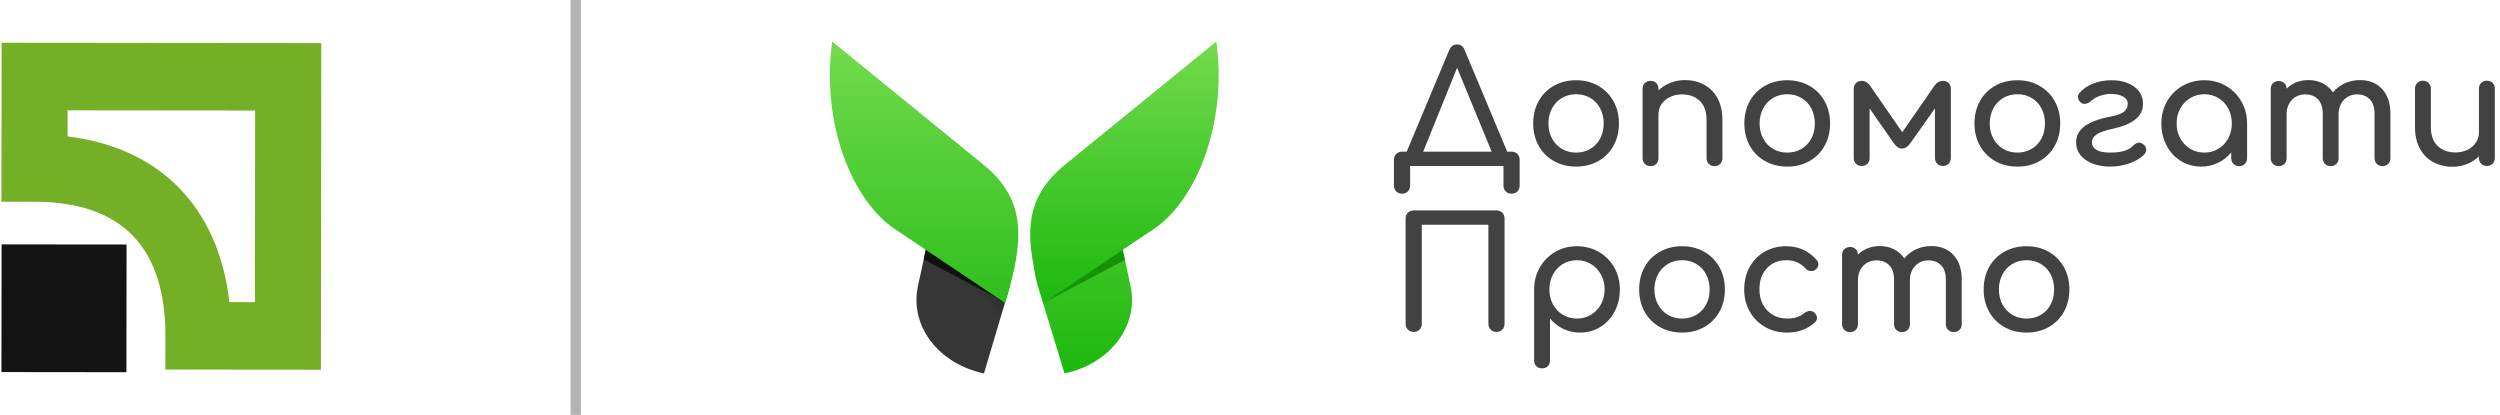 <svg xmlns="http://www.w3.org/2000/svg" width="241" height="40" viewBox="0 0 241 40">
    <defs>
        <linearGradient id="logoblago-a" x1="48.413%" x2="64.359%" y1="60.491%" y2="29.116%">
            <stop offset="0%" stop-color="#363636"></stop>
            <stop offset="100%" stop-color="#231F1F"></stop>
        </linearGradient>
        <linearGradient id="logoblago-b" x1="50%" x2="50%" y1="0%" y2="100%">
            <stop offset="0%" stop-color="#73DB4E"></stop>
            <stop offset="100%" stop-color="#1DB80E"></stop>
        </linearGradient>
    </defs>
    <g fill="none" fill-rule="evenodd">
        <g transform="translate(80 4)">
            <path fill="url(#logoblago-a)"
                  d="M17.384,23.487 L14.854,32 C10.488,31.076 7.659,27.431 8.491,23.574 L11.323,10.446 C16.598,11.234 18.597,18.963 17.26,23.337 L17.384,23.487 Z"></path>
            <polygon fill="#101010" points="16.902 25.146 9.047 21.004 9.261 20.006"></polygon>
            <path fill="url(#logoblago-b)"
                  d="M14.785 11.857L.22 0 .22 0C-.852 7.896 2.121 15.303 6.267 18.085L16.889 25.202C18.835 18.938 18.866 15.18 14.785 11.857M20.021 23.487L22.622 32C26.988 31.076 29.817 27.431 28.985 23.574L26.153 10.446C20.878 11.234 18.684 19.113 20.021 23.487"></path>
            <polygon fill="#149303" points="20.583 25.202 28.438 21.06 28.224 20.062"></polygon>
            <path fill="url(#logoblago-b)"
                  d="M22.691,11.857 L37.256,0 L37.256,0 C38.327,7.896 35.355,15.303 31.209,18.085 L20.587,25.202 C18.641,18.938 18.61,15.18 22.691,11.857"></path>
        </g>

        <path fill="#424242"
              d="M145.715,14.62 C145.945,14.62 146.132,14.692 146.278,14.838 C146.423,14.983 146.495,15.17 146.495,15.4 L146.495,17.89 C146.495,18.12 146.423,18.307 146.278,18.453 C146.132,18.598 145.945,18.67 145.715,18.67 C145.495,18.67 145.31,18.598 145.16,18.453 C145.01,18.307 144.935,18.12 144.935,17.89 L144.935,16 L135.935,16 L135.935,17.89 C135.935,18.12 135.863,18.307 135.718,18.453 C135.572,18.598 135.385,18.67 135.155,18.67 C134.935,18.67 134.75,18.598 134.6,18.453 C134.45,18.307 134.375,18.12 134.375,17.89 L134.375,15.4 C134.375,15.17 134.45,14.983 134.6,14.838 C134.75,14.692 134.935,14.62 135.155,14.62 L135.605,14.62 L139.715,4.81 C139.865,4.46 140.11,4.285 140.45,4.285 C140.81,4.285 141.055,4.46 141.185,4.81 L145.295,14.62 L145.715,14.62 Z M137.195,14.62 L143.795,14.62 L140.465,6.535 L137.195,14.62 Z M151.94,7.735 C152.73,7.735 153.437,7.912 154.062,8.268 C154.688,8.623 155.177,9.115 155.532,9.745 C155.888,10.375 156.065,11.095 156.065,11.905 C156.065,12.705 155.89,13.42 155.54,14.05 C155.19,14.68 154.703,15.172 154.077,15.527 C153.452,15.883 152.74,16.06 151.94,16.06 C151.14,16.06 150.425,15.883 149.795,15.527 C149.165,15.172 148.675,14.68 148.325,14.05 C147.975,13.42 147.8,12.705 147.8,11.905 C147.8,11.095 147.975,10.375 148.325,9.745 C148.675,9.115 149.165,8.623 149.795,8.268 C150.425,7.912 151.14,7.735 151.94,7.735 Z M151.94,9.085 C151.43,9.085 150.973,9.205 150.567,9.445 C150.162,9.685 149.845,10.02 149.615,10.45 C149.385,10.88 149.27,11.365 149.27,11.905 C149.27,12.445 149.385,12.927 149.615,13.352 C149.845,13.778 150.162,14.11 150.567,14.35 C150.973,14.59 151.43,14.71 151.94,14.71 C152.45,14.71 152.907,14.59 153.312,14.35 C153.718,14.11 154.032,13.778 154.257,13.352 C154.483,12.927 154.595,12.445 154.595,11.905 C154.595,11.365 154.483,10.88 154.257,10.45 C154.032,10.02 153.718,9.685 153.312,9.445 C152.907,9.205 152.45,9.085 151.94,9.085 Z M162.425,7.72 C163.115,7.72 163.735,7.87 164.285,8.17 C164.835,8.47 165.265,8.907 165.575,9.482 C165.885,10.058 166.04,10.75 166.04,11.56 L166.04,15.25 C166.04,15.47 165.968,15.652 165.822,15.797 C165.677,15.943 165.495,16.015 165.275,16.015 C165.055,16.015 164.873,15.943 164.727,15.797 C164.582,15.652 164.51,15.47 164.51,15.25 L164.51,11.56 C164.51,10.75 164.293,10.138 163.857,9.723 C163.422,9.307 162.845,9.1 162.125,9.1 C161.705,9.1 161.323,9.185 160.977,9.355 C160.632,9.525 160.363,9.755 160.167,10.045 C159.972,10.335 159.875,10.66 159.875,11.02 L159.875,15.25 C159.875,15.47 159.805,15.652 159.665,15.797 C159.525,15.943 159.34,16.015 159.11,16.015 C158.89,16.015 158.708,15.943 158.562,15.797 C158.417,15.652 158.345,15.47 158.345,15.25 L158.345,8.56 C158.345,8.33 158.417,8.145 158.562,8.005 C158.708,7.865 158.89,7.795 159.11,7.795 C159.34,7.795 159.525,7.865 159.665,8.005 C159.805,8.145 159.875,8.33 159.875,8.56 L159.875,8.725 C160.195,8.405 160.575,8.158 161.015,7.982 C161.455,7.807 161.925,7.72 162.425,7.72 Z M172.295,7.735 C173.085,7.735 173.792,7.912 174.417,8.268 C175.043,8.623 175.532,9.115 175.887,9.745 C176.243,10.375 176.42,11.095 176.42,11.905 C176.42,12.705 176.245,13.42 175.895,14.05 C175.545,14.68 175.058,15.172 174.433,15.527 C173.807,15.883 173.095,16.06 172.295,16.06 C171.495,16.06 170.78,15.883 170.15,15.527 C169.52,15.172 169.03,14.68 168.68,14.05 C168.33,13.42 168.155,12.705 168.155,11.905 C168.155,11.095 168.33,10.375 168.68,9.745 C169.03,9.115 169.52,8.623 170.15,8.268 C170.78,7.912 171.495,7.735 172.295,7.735 Z M172.295,9.085 C171.785,9.085 171.328,9.205 170.923,9.445 C170.517,9.685 170.2,10.02 169.97,10.45 C169.74,10.88 169.625,11.365 169.625,11.905 C169.625,12.445 169.74,12.927 169.97,13.352 C170.2,13.778 170.517,14.11 170.923,14.35 C171.328,14.59 171.785,14.71 172.295,14.71 C172.805,14.71 173.262,14.59 173.667,14.35 C174.073,14.11 174.387,13.778 174.613,13.352 C174.838,12.927 174.95,12.445 174.95,11.905 C174.95,11.365 174.838,10.88 174.613,10.45 C174.387,10.02 174.073,9.685 173.667,9.445 C173.262,9.205 172.805,9.085 172.295,9.085 Z M187.295,7.795 C187.525,7.795 187.71,7.865 187.85,8.005 C187.99,8.145 188.06,8.33 188.06,8.56 L188.06,15.235 C188.06,15.455 187.99,15.637 187.85,15.783 C187.71,15.928 187.525,16 187.295,16 C187.075,16 186.893,15.928 186.748,15.783 C186.602,15.637 186.53,15.455 186.53,15.235 L186.53,10.45 L184.16,13.795 C183.92,14.145 183.65,14.32 183.35,14.32 C183.06,14.32 182.795,14.145 182.555,13.795 L180.23,10.45 L180.23,15.235 C180.23,15.455 180.16,15.637 180.02,15.783 C179.88,15.928 179.695,16 179.465,16 C179.245,16 179.063,15.928 178.917,15.783 C178.772,15.637 178.7,15.455 178.7,15.235 L178.7,8.56 C178.7,8.33 178.772,8.145 178.917,8.005 C179.063,7.865 179.245,7.795 179.465,7.795 C179.785,7.795 180.055,7.95 180.275,8.26 L183.38,12.745 L186.485,8.26 C186.705,7.95 186.975,7.795 187.295,7.795 Z M194.48,7.735 C195.27,7.735 195.977,7.912 196.602,8.268 C197.228,8.623 197.717,9.115 198.072,9.745 C198.428,10.375 198.605,11.095 198.605,11.905 C198.605,12.705 198.43,13.42 198.08,14.05 C197.73,14.68 197.243,15.172 196.618,15.527 C195.992,15.883 195.28,16.06 194.48,16.06 C193.68,16.06 192.965,15.883 192.335,15.527 C191.705,15.172 191.215,14.68 190.865,14.05 C190.515,13.42 190.34,12.705 190.34,11.905 C190.34,11.095 190.515,10.375 190.865,9.745 C191.215,9.115 191.705,8.623 192.335,8.268 C192.965,7.912 193.68,7.735 194.48,7.735 Z M194.48,9.085 C193.97,9.085 193.513,9.205 193.107,9.445 C192.702,9.685 192.385,10.02 192.155,10.45 C191.925,10.88 191.81,11.365 191.81,11.905 C191.81,12.445 191.925,12.927 192.155,13.352 C192.385,13.778 192.702,14.11 193.107,14.35 C193.513,14.59 193.97,14.71 194.48,14.71 C194.99,14.71 195.447,14.59 195.852,14.35 C196.258,14.11 196.572,13.778 196.798,13.352 C197.023,12.927 197.135,12.445 197.135,11.905 C197.135,11.365 197.023,10.88 196.798,10.45 C196.572,10.02 196.258,9.685 195.852,9.445 C195.447,9.205 194.99,9.085 194.48,9.085 Z M203.54,7.735 C204.42,7.735 205.147,7.937 205.722,8.342 C206.298,8.748 206.585,9.31 206.585,10.03 C206.585,11.19 205.635,11.98 203.735,12.4 C202.975,12.56 202.44,12.742 202.13,12.947 C201.82,13.153 201.665,13.405 201.665,13.705 C201.665,14.035 201.812,14.285 202.107,14.455 C202.403,14.625 202.84,14.71 203.42,14.71 C204.48,14.71 205.21,14.495 205.61,14.065 C205.82,13.855 206.02,13.75 206.21,13.75 C206.35,13.75 206.495,13.81 206.645,13.93 C206.815,14.08 206.9,14.245 206.9,14.425 C206.9,14.605 206.825,14.77 206.675,14.92 C206.335,15.26 205.87,15.535 205.28,15.745 C204.69,15.955 204.07,16.06 203.42,16.06 C202.79,16.06 202.225,15.963 201.725,15.768 C201.225,15.572 200.835,15.3 200.555,14.95 C200.275,14.6 200.135,14.2 200.135,13.75 C200.135,13.1 200.41,12.573 200.96,12.168 C201.51,11.762 202.315,11.46 203.375,11.26 C204.035,11.13 204.49,10.97 204.74,10.78 C204.99,10.59 205.115,10.33 205.115,10 C205.115,9.7 204.963,9.468 204.657,9.303 C204.352,9.137 203.975,9.055 203.525,9.055 C203.165,9.055 202.813,9.112 202.468,9.227 C202.122,9.343 201.84,9.5 201.62,9.7 C201.52,9.8 201.408,9.877 201.282,9.932 C201.157,9.988 201.04,10.015 200.93,10.015 C200.82,10.015 200.74,9.995 200.69,9.955 C200.57,9.885 200.477,9.795 200.412,9.685 C200.347,9.575 200.315,9.465 200.315,9.355 C200.315,9.205 200.365,9.075 200.465,8.965 C200.765,8.595 201.19,8.298 201.74,8.072 C202.29,7.847 202.89,7.735 203.54,7.735 Z M212.495,7.735 C213.265,7.735 213.962,7.917 214.588,8.283 C215.213,8.648 215.707,9.147 216.072,9.783 C216.438,10.418 216.62,11.125 216.62,11.905 L216.62,15.25 C216.62,15.47 216.548,15.652 216.403,15.797 C216.257,15.943 216.075,16.015 215.855,16.015 C215.635,16.015 215.453,15.943 215.308,15.797 C215.162,15.652 215.09,15.47 215.09,15.25 L215.09,14.695 C214.74,15.125 214.315,15.46 213.815,15.7 C213.315,15.94 212.775,16.06 212.195,16.06 C211.475,16.06 210.823,15.88 210.238,15.52 C209.652,15.16 209.193,14.663 208.857,14.027 C208.522,13.392 208.355,12.685 208.355,11.905 C208.355,11.125 208.535,10.418 208.895,9.783 C209.255,9.147 209.752,8.648 210.387,8.283 C211.023,7.917 211.725,7.735 212.495,7.735 Z M212.495,14.71 C212.995,14.71 213.447,14.588 213.852,14.342 C214.258,14.097 214.575,13.763 214.805,13.338 C215.035,12.912 215.15,12.435 215.15,11.905 C215.15,11.375 215.035,10.895 214.805,10.465 C214.575,10.035 214.258,9.698 213.852,9.453 C213.447,9.207 212.995,9.085 212.495,9.085 C211.995,9.085 211.543,9.207 211.137,9.453 C210.732,9.698 210.413,10.035 210.178,10.465 C209.942,10.895 209.825,11.375 209.825,11.905 C209.825,12.435 209.942,12.912 210.178,13.338 C210.413,13.763 210.732,14.097 211.137,14.342 C211.543,14.588 211.995,14.71 212.495,14.71 Z M227.525,7.72 C228.395,7.72 229.097,8.005 229.632,8.575 C230.168,9.145 230.435,9.94 230.435,10.96 L230.435,15.25 C230.435,15.47 230.365,15.652 230.225,15.797 C230.085,15.943 229.9,16.015 229.67,16.015 C229.45,16.015 229.268,15.943 229.123,15.797 C228.977,15.652 228.905,15.47 228.905,15.25 L228.905,10.96 C228.905,10.35 228.753,9.888 228.447,9.572 C228.142,9.257 227.735,9.1 227.225,9.1 C226.705,9.1 226.278,9.28 225.942,9.64 C225.607,10 225.44,10.46 225.44,11.02 L225.44,15.25 C225.44,15.47 225.37,15.652 225.23,15.797 C225.09,15.943 224.905,16.015 224.675,16.015 C224.455,16.015 224.273,15.943 224.127,15.797 C223.982,15.652 223.91,15.47 223.91,15.25 L223.91,10.96 C223.91,10.35 223.758,9.888 223.452,9.572 C223.147,9.257 222.74,9.1 222.23,9.1 C221.7,9.1 221.268,9.28 220.933,9.64 C220.597,10 220.43,10.46 220.43,11.02 L220.43,15.25 C220.43,15.47 220.36,15.652 220.22,15.797 C220.08,15.943 219.895,16.015 219.665,16.015 C219.445,16.015 219.263,15.943 219.118,15.797 C218.972,15.652 218.9,15.47 218.9,15.25 L218.9,8.575 C218.9,8.345 218.972,8.16 219.118,8.02 C219.263,7.88 219.445,7.81 219.665,7.81 C219.885,7.81 220.065,7.877 220.205,8.012 C220.345,8.148 220.42,8.325 220.43,8.545 C220.69,8.285 221,8.083 221.36,7.938 C221.72,7.792 222.11,7.72 222.53,7.72 C223.04,7.72 223.497,7.822 223.903,8.027 C224.308,8.233 224.64,8.525 224.9,8.905 C225.2,8.535 225.575,8.245 226.025,8.035 C226.475,7.825 226.975,7.72 227.525,7.72 Z M239.735,7.78 C239.965,7.78 240.15,7.85 240.29,7.99 C240.43,8.13 240.5,8.315 240.5,8.545 L240.5,15.235 C240.5,15.455 240.43,15.637 240.29,15.783 C240.15,15.928 239.965,16 239.735,16 C239.515,16 239.333,15.928 239.188,15.783 C239.042,15.637 238.97,15.455 238.97,15.235 L238.97,15.07 C238.65,15.39 238.27,15.637 237.83,15.812 C237.39,15.988 236.92,16.075 236.42,16.075 C235.73,16.075 235.11,15.925 234.56,15.625 C234.01,15.325 233.58,14.888 233.27,14.312 C232.96,13.737 232.805,13.045 232.805,12.235 L232.805,8.545 C232.805,8.325 232.877,8.143 233.023,7.997 C233.168,7.852 233.35,7.78 233.57,7.78 C233.79,7.78 233.972,7.852 234.118,7.997 C234.263,8.143 234.335,8.325 234.335,8.545 L234.335,12.235 C234.335,13.045 234.552,13.657 234.988,14.072 C235.423,14.488 236,14.695 236.72,14.695 C237.14,14.695 237.522,14.61 237.868,14.44 C238.213,14.27 238.482,14.04 238.678,13.75 C238.873,13.46 238.97,13.135 238.97,12.775 L238.97,8.545 C238.97,8.315 239.042,8.13 239.188,7.99 C239.333,7.85 239.515,7.78 239.735,7.78 Z M137.06,31.22 C137.06,31.44 136.988,31.625 136.843,31.775 C136.697,31.925 136.51,32 136.28,32 C136.06,32 135.875,31.925 135.725,31.775 C135.575,31.625 135.5,31.44 135.5,31.22 L135.5,21.065 C135.5,20.835 135.575,20.648 135.725,20.503 C135.875,20.357 136.06,20.285 136.28,20.285 L144.26,20.285 C144.49,20.285 144.677,20.357 144.822,20.503 C144.968,20.648 145.04,20.835 145.04,21.065 L145.04,31.22 C145.04,31.44 144.968,31.625 144.822,31.775 C144.677,31.925 144.49,32 144.26,32 C144.04,32 143.855,31.925 143.705,31.775 C143.555,31.625 143.48,31.44 143.48,31.22 L143.48,21.665 L137.06,21.665 L137.06,31.22 Z M152.015,23.735 C152.785,23.735 153.487,23.917 154.123,24.282 C154.758,24.648 155.255,25.147 155.615,25.782 C155.975,26.418 156.155,27.125 156.155,27.905 C156.155,28.685 155.988,29.392 155.653,30.027 C155.317,30.663 154.858,31.16 154.273,31.52 C153.687,31.88 153.035,32.06 152.315,32.06 C151.735,32.06 151.195,31.94 150.695,31.7 C150.195,31.46 149.77,31.125 149.42,30.695 L149.42,34.745 C149.42,34.975 149.35,35.16 149.21,35.3 C149.07,35.44 148.885,35.51 148.655,35.51 C148.435,35.51 148.253,35.44 148.107,35.3 C147.962,35.16 147.89,34.975 147.89,34.745 L147.89,27.905 C147.89,27.125 148.072,26.418 148.438,25.782 C148.803,25.147 149.297,24.648 149.923,24.282 C150.548,23.917 151.245,23.735 152.015,23.735 Z M152.015,30.71 C152.515,30.71 152.967,30.588 153.373,30.343 C153.778,30.097 154.097,29.763 154.333,29.337 C154.568,28.912 154.685,28.435 154.685,27.905 C154.685,27.375 154.568,26.895 154.333,26.465 C154.097,26.035 153.778,25.698 153.373,25.453 C152.967,25.207 152.515,25.085 152.015,25.085 C151.515,25.085 151.063,25.207 150.657,25.453 C150.252,25.698 149.935,26.035 149.705,26.465 C149.475,26.895 149.36,27.375 149.36,27.905 C149.36,28.435 149.475,28.912 149.705,29.337 C149.935,29.763 150.252,30.097 150.657,30.343 C151.063,30.588 151.515,30.71 152.015,30.71 Z M162.155,23.735 C162.945,23.735 163.652,23.912 164.278,24.267 C164.903,24.623 165.392,25.115 165.748,25.745 C166.103,26.375 166.28,27.095 166.28,27.905 C166.28,28.705 166.105,29.42 165.755,30.05 C165.405,30.68 164.918,31.172 164.292,31.527 C163.667,31.883 162.955,32.06 162.155,32.06 C161.355,32.06 160.64,31.883 160.01,31.527 C159.38,31.172 158.89,30.68 158.54,30.05 C158.19,29.42 158.015,28.705 158.015,27.905 C158.015,27.095 158.19,26.375 158.54,25.745 C158.89,25.115 159.38,24.623 160.01,24.267 C160.64,23.912 161.355,23.735 162.155,23.735 Z M162.155,25.085 C161.645,25.085 161.188,25.205 160.782,25.445 C160.377,25.685 160.06,26.02 159.83,26.45 C159.6,26.88 159.485,27.365 159.485,27.905 C159.485,28.445 159.6,28.927 159.83,29.352 C160.06,29.778 160.377,30.11 160.782,30.35 C161.188,30.59 161.645,30.71 162.155,30.71 C162.665,30.71 163.122,30.59 163.528,30.35 C163.933,30.11 164.247,29.778 164.472,29.352 C164.698,28.927 164.81,28.445 164.81,27.905 C164.81,27.365 164.698,26.88 164.472,26.45 C164.247,26.02 163.933,25.685 163.528,25.445 C163.122,25.205 162.665,25.085 162.155,25.085 Z M172.205,23.735 C173.385,23.735 174.365,24.185 175.145,25.085 C175.245,25.195 175.295,25.325 175.295,25.475 C175.295,25.695 175.185,25.88 174.965,26.03 C174.865,26.1 174.75,26.135 174.62,26.135 C174.39,26.135 174.195,26.045 174.035,25.865 C173.785,25.595 173.513,25.398 173.218,25.273 C172.922,25.147 172.585,25.085 172.205,25.085 C171.435,25.085 170.81,25.342 170.33,25.858 C169.85,26.373 169.61,27.055 169.61,27.905 C169.61,28.445 169.722,28.927 169.947,29.352 C170.173,29.778 170.487,30.11 170.893,30.35 C171.298,30.59 171.76,30.71 172.28,30.71 C172.96,30.71 173.51,30.535 173.93,30.185 C174.12,30.045 174.305,29.975 174.485,29.975 C174.625,29.975 174.755,30.02 174.875,30.11 C175.065,30.27 175.16,30.45 175.16,30.65 C175.16,30.8 175.1,30.935 174.98,31.055 C174.26,31.725 173.36,32.06 172.28,32.06 C171.49,32.06 170.78,31.88 170.15,31.52 C169.52,31.16 169.028,30.663 168.673,30.027 C168.317,29.392 168.14,28.685 168.14,27.905 C168.14,27.105 168.312,26.388 168.657,25.753 C169.003,25.117 169.485,24.623 170.105,24.267 C170.725,23.912 171.425,23.735 172.205,23.735 Z M186.2,23.72 C187.07,23.72 187.772,24.005 188.308,24.575 C188.843,25.145 189.11,25.94 189.11,26.96 L189.11,31.25 C189.11,31.47 189.04,31.652 188.9,31.797 C188.76,31.943 188.575,32.015 188.345,32.015 C188.125,32.015 187.943,31.943 187.798,31.797 C187.652,31.652 187.58,31.47 187.58,31.25 L187.58,26.96 C187.58,26.35 187.428,25.888 187.123,25.573 C186.817,25.257 186.41,25.1 185.9,25.1 C185.38,25.1 184.953,25.28 184.618,25.64 C184.282,26 184.115,26.46 184.115,27.02 L184.115,31.25 C184.115,31.47 184.045,31.652 183.905,31.797 C183.765,31.943 183.58,32.015 183.35,32.015 C183.13,32.015 182.948,31.943 182.803,31.797 C182.657,31.652 182.585,31.47 182.585,31.25 L182.585,26.96 C182.585,26.35 182.433,25.888 182.127,25.573 C181.822,25.257 181.415,25.1 180.905,25.1 C180.375,25.1 179.943,25.28 179.607,25.64 C179.272,26 179.105,26.46 179.105,27.02 L179.105,31.25 C179.105,31.47 179.035,31.652 178.895,31.797 C178.755,31.943 178.57,32.015 178.34,32.015 C178.12,32.015 177.938,31.943 177.792,31.797 C177.647,31.652 177.575,31.47 177.575,31.25 L177.575,24.575 C177.575,24.345 177.647,24.16 177.792,24.02 C177.938,23.88 178.12,23.81 178.34,23.81 C178.56,23.81 178.74,23.877 178.88,24.012 C179.02,24.148 179.095,24.325 179.105,24.545 C179.365,24.285 179.675,24.083 180.035,23.938 C180.395,23.792 180.785,23.72 181.205,23.72 C181.715,23.72 182.172,23.822 182.577,24.027 C182.983,24.233 183.315,24.525 183.575,24.905 C183.875,24.535 184.25,24.245 184.7,24.035 C185.15,23.825 185.65,23.72 186.2,23.72 Z M195.365,23.735 C196.155,23.735 196.862,23.912 197.488,24.267 C198.113,24.623 198.602,25.115 198.958,25.745 C199.313,26.375 199.49,27.095 199.49,27.905 C199.49,28.705 199.315,29.42 198.965,30.05 C198.615,30.68 198.128,31.172 197.502,31.527 C196.877,31.883 196.165,32.06 195.365,32.06 C194.565,32.06 193.85,31.883 193.22,31.527 C192.59,31.172 192.1,30.68 191.75,30.05 C191.4,29.42 191.225,28.705 191.225,27.905 C191.225,27.095 191.4,26.375 191.75,25.745 C192.1,25.115 192.59,24.623 193.22,24.267 C193.85,23.912 194.565,23.735 195.365,23.735 Z M195.365,25.085 C194.855,25.085 194.398,25.205 193.993,25.445 C193.587,25.685 193.27,26.02 193.04,26.45 C192.81,26.88 192.695,27.365 192.695,27.905 C192.695,28.445 192.81,28.927 193.04,29.352 C193.27,29.778 193.587,30.11 193.993,30.35 C194.398,30.59 194.855,30.71 195.365,30.71 C195.875,30.71 196.332,30.59 196.738,30.35 C197.143,30.11 197.457,29.778 197.683,29.352 C197.908,28.927 198.02,28.445 198.02,27.905 C198.02,27.365 197.908,26.88 197.683,26.45 C197.457,26.02 197.143,25.685 196.738,25.445 C196.332,25.205 195.875,25.085 195.365,25.085 Z"></path>
        <rect width="1" height="40" x="55" fill="#B4B4B4"></rect>
        <g transform="translate(0 4)">
            <polygon fill="#131313" points=".139 31.868 12.188 31.881 12.201 19.57 .152 19.558"></polygon>
            <path fill="#75AF26"
                  d="M0.155,0.12 L0.139,15.444 L3.325,15.447 C11.708,15.456 15.954,19.805 15.945,28.372 L15.942,31.626 L30.937,31.641 L30.969,0.152 L0.155,0.12 Z M24.592,6.655 L24.573,25.125 L22.115,25.123 C21.064,15.988 15.452,10.243 6.516,9.151 L6.518,6.637 L24.592,6.655 Z"></path>
        </g>
    </g>
</svg>